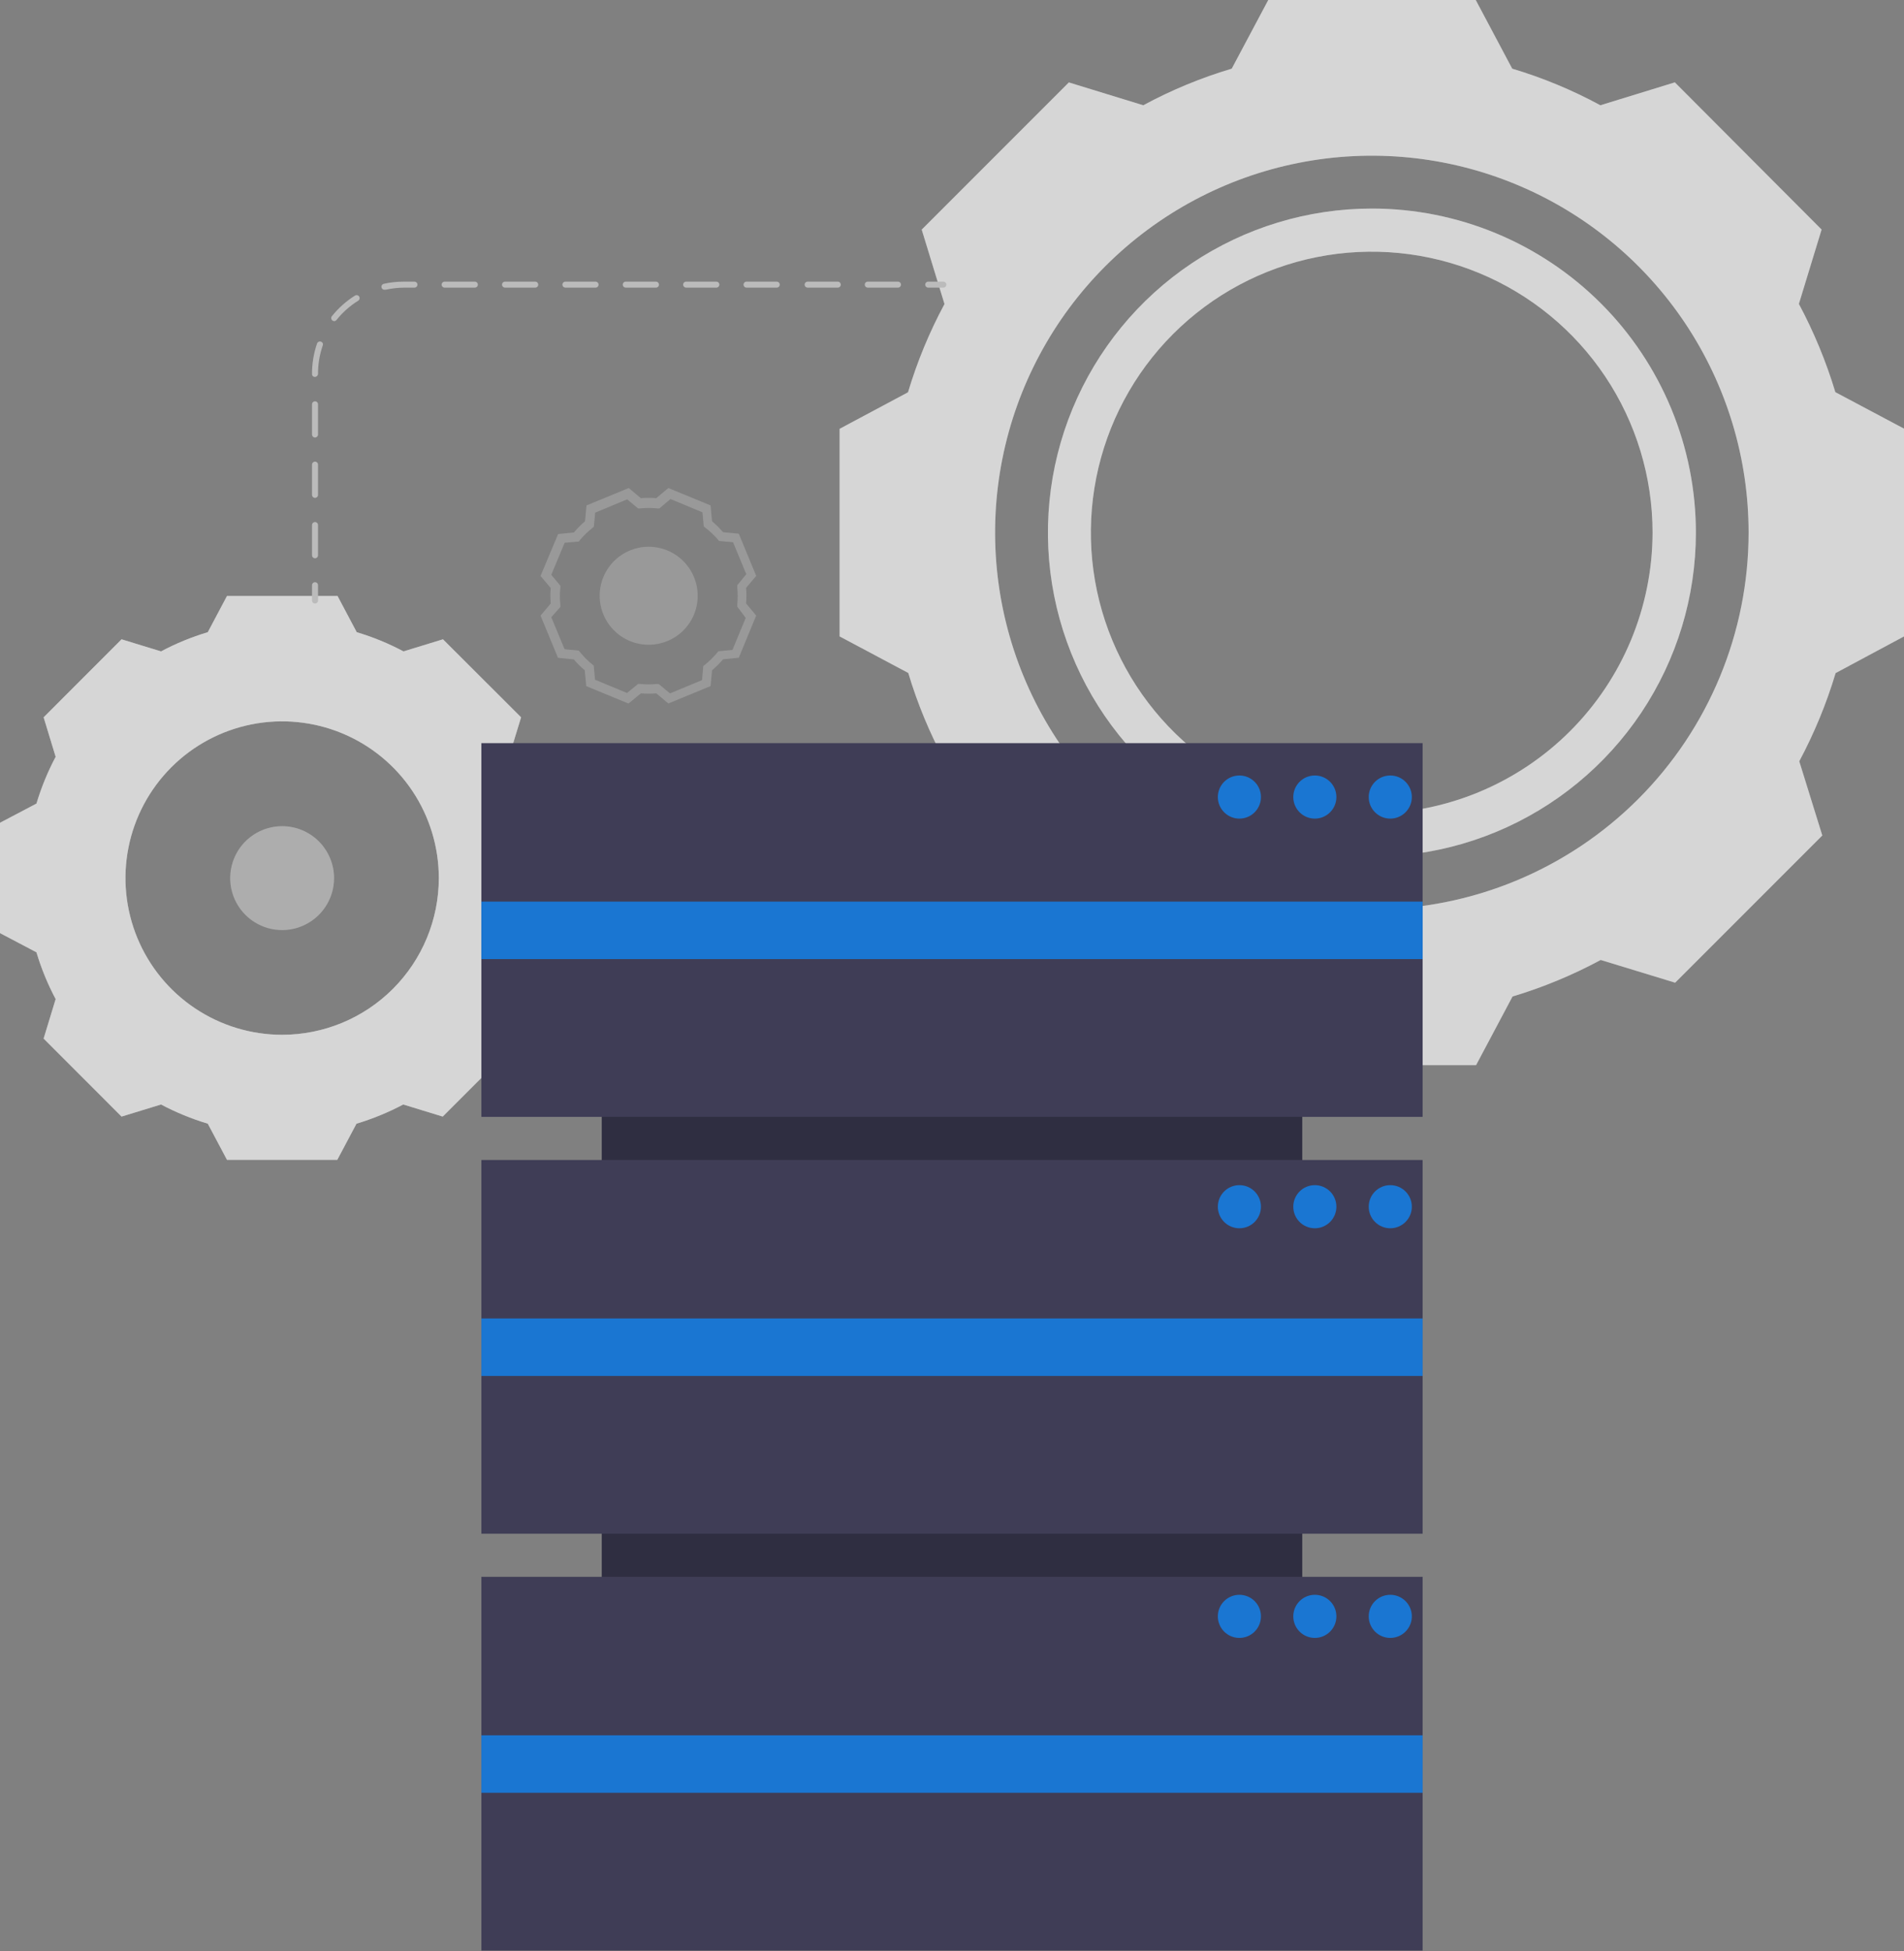 <svg width="530" height="543" viewBox="0 0 530 543" fill="none" xmlns="http://www.w3.org/2000/svg">
<rect x="0" y="0" width="530" height="543" fill="#808080" stroke="none"/>
<path d="M510.891 109.131C508.324 100.631 504.924 92.405 500.741 84.573V84.573L507.063 63.879L466.21 22.92L445.481 29.295C437.674 25.061 429.45 21.647 420.941 19.109V19.109L410.79 0H353.037L342.868 19.109C334.33 21.649 326.077 25.063 318.239 29.295V29.295L297.527 22.937L256.568 63.897L262.908 84.608C258.703 92.43 255.302 100.658 252.757 109.166L233.719 119.335V177.106L252.828 187.275C255.371 195.78 258.779 204.003 262.997 211.815V211.815L256.657 232.491L297.616 273.45L318.328 267.128C326.147 271.335 334.375 274.73 342.886 277.261L353.037 296.423H410.879L421.03 277.315C429.532 274.763 437.754 271.356 445.57 267.146L466.299 273.468L507.259 232.508L500.847 211.85C505.027 204.027 508.416 195.806 510.963 187.31V187.31L530 177.106V119.282L510.891 109.131ZM381.851 253.077C361.109 253.074 340.835 246.92 323.59 235.394C306.346 223.868 292.907 207.488 284.972 188.324C277.037 169.16 274.963 148.074 279.011 127.732C283.06 107.389 293.05 88.704 307.717 74.039C322.385 59.374 341.072 49.387 361.415 45.342C381.758 41.297 402.844 43.375 422.006 51.313C441.169 59.251 457.547 72.693 469.07 89.939C480.593 107.186 486.743 127.461 486.743 148.203C486.738 176.019 475.685 202.694 456.015 222.361C436.344 242.029 409.667 253.077 381.851 253.077V253.077Z" fill="#BBBBBB"/>
<path d="M381.851 58.039C364.016 58.046 346.583 63.341 331.758 73.255C316.932 83.168 305.379 97.256 298.558 113.735C291.738 130.214 289.957 148.346 293.441 165.837C296.925 183.328 305.517 199.394 318.13 212.003C330.744 224.611 346.813 233.197 364.306 236.674C381.798 240.151 399.929 238.363 416.406 231.536C432.882 224.709 446.965 213.15 456.873 198.321C466.781 183.491 472.069 166.056 472.069 148.222C472.069 136.376 469.735 124.646 465.201 113.702C460.666 102.758 454.02 92.815 445.642 84.44C437.264 76.066 427.318 69.424 416.373 64.894C405.427 60.364 393.697 58.034 381.851 58.039V58.039ZM381.851 226.401C366.388 226.405 351.272 221.823 338.413 213.235C325.555 204.648 315.532 192.44 309.611 178.156C303.691 163.872 302.139 148.153 305.152 132.987C308.165 117.821 315.608 103.889 326.539 92.953C337.47 82.017 351.399 74.568 366.563 71.548C381.728 68.528 397.448 70.072 411.734 75.986C426.021 81.9 438.233 91.918 446.827 104.773C455.42 117.627 460.009 132.741 460.012 148.204V148.204C459.97 168.924 451.723 188.784 437.075 203.438C422.427 218.093 402.571 226.349 381.851 226.401V226.401Z" fill="#BBBBBB"/>
<path opacity="0.4" d="M510.891 109.131C508.324 100.631 504.924 92.405 500.741 84.573V84.573L507.063 63.879L466.21 22.92L445.481 29.295C437.674 25.061 429.45 21.647 420.941 19.109V19.109L410.79 0H353.037L342.868 19.109C334.33 21.649 326.077 25.063 318.239 29.295V29.295L297.527 22.937L256.568 63.897L262.908 84.608C258.703 92.43 255.302 100.658 252.757 109.166L233.719 119.335V177.106L252.828 187.275C255.371 195.78 258.779 204.003 262.997 211.815V211.815L256.657 232.491L297.616 273.45L318.328 267.128C326.147 271.335 334.375 274.73 342.886 277.261L353.037 296.423H410.879L421.03 277.315C429.532 274.763 437.754 271.356 445.57 267.146L466.299 273.468L507.259 232.508L500.847 211.85C505.027 204.027 508.416 195.806 510.963 187.31V187.31L530 177.106V119.282L510.891 109.131ZM381.851 253.077C361.109 253.074 340.835 246.92 323.59 235.394C306.346 223.868 292.907 207.488 284.972 188.324C277.037 169.16 274.963 148.074 279.011 127.732C283.06 107.389 293.05 88.704 307.717 74.039C322.385 59.374 341.072 49.387 361.415 45.342C381.758 41.297 402.844 43.375 422.006 51.313C441.169 59.251 457.547 72.693 469.07 89.939C480.593 107.186 486.743 127.461 486.743 148.203C486.738 176.019 475.685 202.694 456.015 222.361C436.344 242.029 409.667 253.077 381.851 253.077V253.077Z" fill="white"/>
<path opacity="0.4" d="M381.851 58.039C364.016 58.046 346.583 63.341 331.758 73.255C316.932 83.168 305.379 97.256 298.558 113.735C291.738 130.214 289.957 148.346 293.441 165.837C296.925 183.328 305.517 199.394 318.13 212.003C330.744 224.611 346.813 233.197 364.306 236.674C381.798 240.151 399.929 238.363 416.406 231.536C432.882 224.709 446.965 213.15 456.873 198.321C466.781 183.491 472.069 166.056 472.069 148.222C472.069 136.376 469.735 124.646 465.201 113.702C460.666 102.758 454.02 92.815 445.642 84.44C437.264 76.066 427.318 69.424 416.373 64.894C405.427 60.364 393.697 58.034 381.851 58.039V58.039ZM381.851 226.401C366.388 226.405 351.272 221.823 338.413 213.235C325.555 204.648 315.532 192.44 309.611 178.156C303.691 163.872 302.139 148.153 305.152 132.987C308.165 117.821 315.608 103.889 326.539 92.953C337.47 82.017 351.399 74.568 366.563 71.548C381.728 68.528 397.448 70.072 411.734 75.986C426.021 81.9 438.233 91.918 446.827 104.773C455.42 117.627 460.009 132.741 460.012 148.204V148.204C459.97 168.924 451.723 188.784 437.075 203.438C422.427 218.093 402.571 226.349 381.851 226.401V226.401Z" fill="white"/>
<path d="M147.027 223.624C145.685 219.118 143.895 214.757 141.685 210.606L145.051 199.619L123.306 177.91L112.318 181.276C108.168 179.065 103.807 177.275 99.3 175.933L93.958 165.854H63.185L57.842 175.933C53.335 177.275 48.974 179.065 44.824 181.276L33.836 177.91L12.145 199.619L15.493 210.606C13.289 214.76 11.5 219.12 10.151 223.624L0 228.967V259.669L10.151 265.011C11.492 269.519 13.282 273.88 15.493 278.03L12.145 289.017L33.836 310.726L44.824 307.36C48.978 309.564 53.338 311.353 57.842 312.703L63.185 322.765H93.887L99.229 312.703C103.733 311.353 108.094 309.564 112.247 307.36L123.235 310.726L144.944 289.017L141.578 278.03C143.789 273.879 145.578 269.518 146.92 265.011L157.054 259.669V229.02L147.027 223.624ZM78.536 287.967C69.91 287.967 61.478 285.409 54.306 280.617C47.133 275.824 41.543 269.013 38.242 261.044C34.941 253.074 34.078 244.305 35.761 235.845C37.443 227.385 41.597 219.614 47.697 213.514C53.796 207.415 61.567 203.261 70.027 201.578C78.487 199.896 87.256 200.759 95.226 204.06C103.195 207.361 110.006 212.951 114.799 220.123C119.591 227.296 122.149 235.728 122.149 244.354C122.144 255.919 117.548 267.009 109.37 275.187C101.192 283.366 90.101 287.962 78.536 287.967V287.967Z" fill="#999999"/>
<path d="M147.027 223.624C145.685 219.118 143.895 214.757 141.685 210.606L145.051 199.619L123.306 177.91L112.318 181.276C108.168 179.065 103.807 177.275 99.3 175.933L93.958 165.854H63.185L57.842 175.933C53.335 177.275 48.974 179.065 44.824 181.276L33.836 177.91L12.145 199.619L15.493 210.606C13.289 214.76 11.5 219.12 10.151 223.624L0 228.967V259.669L10.151 265.011C11.492 269.519 13.282 273.88 15.493 278.03L12.145 289.017L33.836 310.726L44.824 307.36C48.978 309.564 53.338 311.353 57.842 312.703L63.185 322.765H93.887L99.229 312.703C103.733 311.353 108.094 309.564 112.247 307.36L123.235 310.726L144.944 289.017L141.578 278.03C143.789 273.879 145.578 269.518 146.92 265.011L157.054 259.669V229.02L147.027 223.624ZM78.536 287.967C69.91 287.967 61.478 285.409 54.306 280.617C47.133 275.824 41.543 269.013 38.242 261.044C34.941 253.074 34.078 244.305 35.761 235.845C37.443 227.385 41.597 219.614 47.697 213.514C53.796 207.415 61.567 203.261 70.027 201.578C78.487 199.896 87.256 200.759 95.226 204.06C103.195 207.361 110.006 212.951 114.799 220.123C119.591 227.296 122.149 235.728 122.149 244.354C122.144 255.919 117.548 267.009 109.37 275.187C101.192 283.366 90.101 287.962 78.536 287.967V287.967Z" fill="#BBBBBB"/>
<path d="M78.536 229.908C75.676 229.908 72.88 230.756 70.502 232.345C68.124 233.934 66.27 236.193 65.176 238.835C64.081 241.477 63.795 244.385 64.353 247.19C64.911 249.995 66.288 252.572 68.311 254.594C70.333 256.616 72.909 257.993 75.715 258.551C78.52 259.109 81.427 258.823 84.07 257.729C86.712 256.634 88.97 254.781 90.559 252.403C92.148 250.025 92.996 247.229 92.996 244.369C92.996 240.534 91.473 236.855 88.761 234.144C86.049 231.432 82.371 229.908 78.536 229.908Z" fill="#999999"/>
<path opacity="0.4" d="M147.027 223.624C145.685 219.118 143.895 214.757 141.685 210.606L145.051 199.619L123.306 177.91L112.318 181.276C108.168 179.065 103.807 177.275 99.3 175.933L93.958 165.854H63.185L57.842 175.933C53.335 177.275 48.974 179.065 44.824 181.276L33.836 177.91L12.145 199.619L15.493 210.606C13.289 214.76 11.5 219.12 10.151 223.624L0 228.967V259.669L10.151 265.011C11.492 269.519 13.282 273.88 15.493 278.03L12.145 289.017L33.836 310.726L44.824 307.36C48.978 309.564 53.338 311.353 57.842 312.703L63.185 322.765H93.887L99.229 312.703C103.733 311.353 108.094 309.564 112.247 307.36L123.235 310.726L144.944 289.017L141.578 278.03C143.789 273.879 145.578 269.518 146.92 265.011L157.054 259.669V229.02L147.027 223.624ZM78.536 287.967C69.91 287.967 61.478 285.409 54.306 280.617C47.133 275.824 41.543 269.013 38.242 261.044C34.941 253.074 34.078 244.305 35.761 235.845C37.443 227.385 41.597 219.614 47.697 213.514C53.796 207.415 61.567 203.261 70.027 201.578C78.487 199.896 87.256 200.759 95.226 204.06C103.195 207.361 110.006 212.951 114.799 220.123C119.591 227.296 122.149 235.728 122.149 244.354C122.144 255.919 117.548 267.009 109.37 275.187C101.192 283.366 90.101 287.962 78.536 287.967V287.967Z" fill="white"/>
<path opacity="0.2" d="M78.536 229.908C75.676 229.908 72.88 230.756 70.502 232.345C68.124 233.934 66.27 236.193 65.176 238.835C64.081 241.477 63.795 244.385 64.353 247.19C64.911 249.995 66.288 252.572 68.311 254.594C70.333 256.616 72.909 257.993 75.715 258.551C78.52 259.109 81.427 258.823 84.07 257.729C86.712 256.634 88.97 254.781 90.559 252.403C92.148 250.025 92.996 247.229 92.996 244.369C92.996 240.534 91.473 236.855 88.761 234.144C86.049 231.432 82.371 229.908 78.536 229.908Z" fill="white"/>
<path d="M174.951 195.786L163.197 190.942L162.77 186.525C161.671 185.598 160.647 184.586 159.707 183.498L155.326 183.053L150.464 171.317L153.296 167.951C153.171 166.511 153.171 165.063 153.296 163.624L150.464 160.276L155.362 148.611L159.743 148.184C160.695 147.062 161.731 146.014 162.841 145.049L163.269 140.651L175.022 135.807L178.37 138.62C179.811 138.514 181.257 138.514 182.698 138.62L186.046 135.807L197.799 140.651L198.209 145.049C199.3 145.992 200.323 147.009 201.272 148.095L205.653 148.522L210.497 160.258L207.683 163.606C207.808 165.046 207.808 166.493 207.683 167.933L210.497 171.299L205.653 183.035L201.272 183.48C200.333 184.574 199.308 185.592 198.209 186.525L197.799 190.924L186.046 195.768L182.698 192.954C181.263 193.061 179.823 193.061 178.388 192.954L174.951 195.786ZM183.464 190.443L186.509 192.954L195.413 189.268L195.769 185.332L196.197 185.012C197.446 184 198.596 182.873 199.634 181.646L199.954 181.236L203.89 180.862L207.576 171.958L205.226 168.824V168.307C205.386 166.691 205.386 165.062 205.226 163.446V162.858L207.737 159.795L204.05 150.89L200.132 150.534L199.794 150.107C198.746 148.904 197.583 147.806 196.321 146.83L195.894 146.492L195.538 142.574L186.634 138.87L183.535 141.488H183.018C181.403 141.309 179.772 141.309 178.157 141.488H177.622L174.577 138.959L165.673 142.663L165.299 146.581L164.907 146.919C163.645 147.915 162.487 149.037 161.452 150.267L161.114 150.695L157.178 151.051L153.456 159.955L155.985 163V163.517C155.807 165.132 155.807 166.763 155.985 168.378V168.913L153.456 171.762L157.16 180.666L161.078 181.04L161.417 181.432C162.439 182.7 163.591 183.858 164.854 184.887L165.263 185.208L165.637 189.161L174.542 192.847L177.605 190.336H178.121C179.738 190.497 181.366 190.497 182.983 190.336L183.464 190.443Z" fill="#999999"/>
<path d="M185.796 178.387C183.304 179.423 180.56 179.696 177.913 179.171C175.265 178.647 172.832 177.349 170.923 175.442C169.013 173.534 167.712 171.104 167.184 168.457C166.657 165.81 166.926 163.066 167.959 160.572C168.991 158.078 170.74 155.947 172.984 154.447C175.229 152.948 177.867 152.148 180.566 152.148C183.265 152.149 185.903 152.951 188.147 154.451C190.39 155.952 192.138 158.084 193.169 160.579V160.579C193.856 162.231 194.21 164.002 194.212 165.791C194.214 167.58 193.863 169.352 193.18 171.006C192.497 172.66 191.495 174.163 190.231 175.429C188.968 176.696 187.467 177.701 185.814 178.387H185.796Z" fill="#999999"/>
<path d="M87.689 167.952C87.467 167.952 87.254 167.864 87.097 167.707C86.941 167.55 86.852 167.337 86.852 167.115V162.858C86.852 162.637 86.941 162.424 87.097 162.267C87.254 162.11 87.467 162.021 87.689 162.021C87.911 162.021 88.124 162.11 88.281 162.267C88.438 162.424 88.526 162.637 88.526 162.858V167.044C88.536 167.159 88.522 167.276 88.484 167.386C88.447 167.496 88.387 167.597 88.308 167.682C88.229 167.767 88.133 167.836 88.027 167.882C87.921 167.928 87.805 167.952 87.689 167.952V167.952Z" fill="#BBBBBB"/>
<path d="M87.689 155.359C87.467 155.359 87.254 155.271 87.097 155.114C86.941 154.957 86.852 154.744 86.852 154.522V146.117C86.852 145.895 86.941 145.682 87.097 145.525C87.254 145.368 87.467 145.28 87.689 145.28C87.911 145.28 88.124 145.368 88.281 145.525C88.438 145.682 88.526 145.895 88.526 146.117V154.522C88.526 154.744 88.438 154.957 88.281 155.114C88.124 155.271 87.911 155.359 87.689 155.359V155.359ZM87.689 138.548C87.467 138.548 87.254 138.46 87.097 138.303C86.941 138.146 86.852 137.933 86.852 137.711V129.306C86.852 129.084 86.941 128.871 87.097 128.714C87.254 128.557 87.467 128.469 87.689 128.469C87.911 128.469 88.124 128.557 88.281 128.714C88.438 128.871 88.526 129.084 88.526 129.306V137.711C88.526 137.933 88.438 138.146 88.281 138.303C88.124 138.46 87.911 138.548 87.689 138.548V138.548ZM87.689 121.755C87.466 121.75 87.253 121.658 87.096 121.498C86.94 121.338 86.852 121.124 86.852 120.9V112.512C86.852 112.29 86.941 112.077 87.097 111.92C87.254 111.763 87.467 111.675 87.689 111.675C87.911 111.675 88.124 111.763 88.281 111.92C88.438 112.077 88.526 112.29 88.526 112.512V120.9C88.526 121.124 88.439 121.338 88.282 121.498C88.126 121.658 87.913 121.75 87.689 121.755V121.755ZM87.689 104.89C87.582 104.897 87.474 104.883 87.373 104.846C87.272 104.81 87.179 104.754 87.1 104.68C87.022 104.607 86.959 104.518 86.917 104.419C86.874 104.32 86.852 104.214 86.852 104.106V103.982C86.852 101.121 87.327 98.281 88.259 95.576C88.336 95.368 88.49 95.199 88.689 95.102C88.888 95.006 89.117 94.991 89.328 95.06C89.433 95.094 89.531 95.149 89.615 95.222C89.699 95.294 89.767 95.383 89.815 95.483C89.863 95.583 89.891 95.692 89.896 95.803C89.901 95.914 89.883 96.024 89.844 96.128C88.969 98.654 88.524 101.309 88.526 103.982C88.527 104.211 88.441 104.432 88.286 104.6C88.131 104.769 87.918 104.872 87.689 104.89V104.89ZM93.032 89.361C92.844 89.364 92.661 89.301 92.515 89.183C92.429 89.115 92.356 89.031 92.302 88.935C92.249 88.839 92.214 88.734 92.201 88.625C92.187 88.516 92.196 88.405 92.225 88.299C92.255 88.193 92.305 88.094 92.373 88.007C94.183 85.741 96.362 83.797 98.82 82.255C98.913 82.197 99.017 82.157 99.126 82.139C99.235 82.121 99.346 82.124 99.454 82.149C99.561 82.174 99.663 82.22 99.753 82.284C99.842 82.348 99.919 82.429 99.977 82.522C100.036 82.616 100.075 82.72 100.093 82.829C100.112 82.938 100.108 83.049 100.083 83.157C100.059 83.264 100.013 83.366 99.949 83.456C99.885 83.545 99.804 83.622 99.71 83.68C97.414 85.105 95.379 86.912 93.691 89.023C93.564 89.193 93.381 89.313 93.174 89.361H93.032ZM107.012 80.635C106.804 80.636 106.603 80.561 106.448 80.423C106.293 80.284 106.195 80.094 106.173 79.887C106.151 79.681 106.206 79.474 106.328 79.306C106.45 79.138 106.63 79.021 106.833 78.979C108.658 78.572 110.521 78.369 112.39 78.373H115.364C115.474 78.373 115.583 78.395 115.684 78.437C115.786 78.479 115.878 78.54 115.956 78.618C116.033 78.696 116.095 78.788 116.137 78.89C116.179 78.991 116.201 79.1 116.201 79.21C116.201 79.32 116.179 79.429 116.137 79.53C116.095 79.632 116.033 79.724 115.956 79.802C115.878 79.88 115.786 79.941 115.684 79.983C115.583 80.025 115.474 80.047 115.364 80.047H112.621C110.872 80.049 109.129 80.24 107.421 80.617L107.012 80.635ZM249.818 80.047H241.555C241.333 80.047 241.12 79.959 240.963 79.802C240.806 79.645 240.718 79.432 240.718 79.21C240.718 78.988 240.806 78.775 240.963 78.618C241.12 78.461 241.333 78.373 241.555 78.373H249.961C250.071 78.373 250.18 78.395 250.281 78.437C250.383 78.479 250.475 78.54 250.553 78.618C250.63 78.696 250.692 78.788 250.734 78.89C250.776 78.991 250.798 79.1 250.798 79.21C250.798 79.32 250.776 79.429 250.734 79.53C250.692 79.632 250.63 79.724 250.553 79.802C250.475 79.88 250.383 79.941 250.281 79.983C250.18 80.025 250.071 80.047 249.961 80.047H249.818ZM233.007 80.047H224.815C224.705 80.047 224.596 80.025 224.495 79.983C224.393 79.941 224.301 79.88 224.223 79.802C224.146 79.724 224.084 79.632 224.042 79.53C224 79.429 223.978 79.32 223.978 79.21C223.978 79.1 224 78.991 224.042 78.89C224.084 78.788 224.146 78.696 224.223 78.618C224.301 78.54 224.393 78.479 224.495 78.437C224.596 78.395 224.705 78.373 224.815 78.373H233.203C233.313 78.373 233.422 78.395 233.523 78.437C233.625 78.479 233.717 78.54 233.795 78.618C233.872 78.696 233.934 78.788 233.976 78.89C234.018 78.991 234.04 79.1 234.04 79.21C234.04 79.32 234.018 79.429 233.976 79.53C233.934 79.632 233.872 79.724 233.795 79.802C233.717 79.88 233.625 79.941 233.523 79.983C233.422 80.025 233.313 80.047 233.203 80.047H233.007ZM216.214 80.047H207.808C207.586 80.047 207.373 79.959 207.216 79.802C207.059 79.645 206.971 79.432 206.971 79.21C206.971 78.988 207.059 78.775 207.216 78.618C207.373 78.461 207.586 78.373 207.808 78.373H216.214C216.323 78.373 216.432 78.395 216.534 78.437C216.635 78.479 216.728 78.54 216.805 78.618C216.883 78.696 216.945 78.788 216.987 78.89C217.029 78.991 217.051 79.1 217.051 79.21C217.051 79.32 217.029 79.429 216.987 79.53C216.945 79.632 216.883 79.724 216.805 79.802C216.728 79.88 216.635 79.941 216.534 79.983C216.432 80.025 216.323 80.047 216.214 80.047V80.047ZM199.402 80.047H190.997C190.775 80.047 190.562 79.959 190.405 79.802C190.248 79.645 190.16 79.432 190.16 79.21C190.16 78.988 190.248 78.775 190.405 78.618C190.562 78.461 190.775 78.373 190.997 78.373H199.402C199.512 78.373 199.621 78.395 199.723 78.437C199.824 78.479 199.916 78.54 199.994 78.618C200.072 78.696 200.134 78.788 200.176 78.89C200.218 78.991 200.239 79.1 200.239 79.21C200.239 79.32 200.218 79.429 200.176 79.53C200.134 79.632 200.072 79.724 199.994 79.802C199.916 79.88 199.824 79.941 199.723 79.983C199.621 80.025 199.512 80.047 199.402 80.047V80.047ZM182.591 80.047H174.185C173.963 80.047 173.751 79.959 173.594 79.802C173.437 79.645 173.348 79.432 173.348 79.21C173.348 78.988 173.437 78.775 173.594 78.618C173.751 78.461 173.963 78.373 174.185 78.373H182.591C182.701 78.373 182.81 78.395 182.911 78.437C183.013 78.479 183.105 78.54 183.183 78.618C183.261 78.696 183.322 78.788 183.364 78.89C183.406 78.991 183.428 79.1 183.428 79.21C183.428 79.32 183.406 79.429 183.364 79.53C183.322 79.632 183.261 79.724 183.183 79.802C183.105 79.88 183.013 79.941 182.911 79.983C182.81 80.025 182.701 80.047 182.591 80.047V80.047ZM165.78 80.047H157.392C157.282 80.047 157.173 80.025 157.072 79.983C156.97 79.941 156.878 79.88 156.8 79.802C156.722 79.724 156.661 79.632 156.619 79.53C156.577 79.429 156.555 79.32 156.555 79.21C156.555 79.1 156.577 78.991 156.619 78.89C156.661 78.788 156.722 78.696 156.8 78.618C156.878 78.54 156.97 78.479 157.072 78.437C157.173 78.395 157.282 78.373 157.392 78.373H165.78C165.89 78.373 165.999 78.395 166.1 78.437C166.202 78.479 166.294 78.54 166.372 78.618C166.449 78.696 166.511 78.788 166.553 78.89C166.595 78.991 166.617 79.1 166.617 79.21C166.617 79.32 166.595 79.429 166.553 79.53C166.511 79.632 166.449 79.724 166.372 79.802C166.294 79.88 166.202 79.941 166.1 79.983C165.999 80.025 165.89 80.047 165.78 80.047V80.047ZM148.986 80.047H140.581C140.359 80.047 140.146 79.959 139.989 79.802C139.832 79.645 139.744 79.432 139.744 79.21C139.744 78.988 139.832 78.775 139.989 78.618C140.146 78.461 140.359 78.373 140.581 78.373H148.986C149.096 78.373 149.205 78.395 149.307 78.437C149.408 78.479 149.5 78.54 149.578 78.618C149.656 78.696 149.718 78.788 149.76 78.89C149.802 78.991 149.823 79.1 149.823 79.21C149.823 79.32 149.802 79.429 149.76 79.53C149.718 79.632 149.656 79.724 149.578 79.802C149.5 79.88 149.408 79.941 149.307 79.983C149.205 80.025 149.096 80.047 148.986 80.047V80.047ZM132.175 80.047H123.769C123.547 80.047 123.335 79.959 123.178 79.802C123.021 79.645 122.932 79.432 122.932 79.21C122.932 78.988 123.021 78.775 123.178 78.618C123.335 78.461 123.547 78.373 123.769 78.373H132.175C132.285 78.373 132.394 78.395 132.495 78.437C132.597 78.479 132.689 78.54 132.767 78.618C132.845 78.696 132.906 78.788 132.948 78.89C132.99 78.991 133.012 79.1 133.012 79.21C133.012 79.32 132.99 79.429 132.948 79.53C132.906 79.632 132.845 79.724 132.767 79.802C132.689 79.88 132.597 79.941 132.495 79.983C132.394 80.025 132.285 80.047 132.175 80.047V80.047Z" fill="#BBBBBB"/>
<path d="M262.587 80.047H258.384C258.162 80.047 257.949 79.959 257.792 79.802C257.635 79.645 257.547 79.432 257.547 79.21C257.547 78.988 257.635 78.775 257.792 78.618C257.949 78.461 258.162 78.373 258.384 78.373H262.587C262.809 78.373 263.022 78.461 263.179 78.618C263.336 78.775 263.424 78.988 263.424 79.21C263.424 79.432 263.336 79.645 263.179 79.802C263.022 79.959 262.809 80.047 262.587 80.047V80.047Z" fill="#BBBBBB"/>
<path d="M362.5 476.807V214.807H167.5L167.5 476.807H362.5Z" fill="#2F2E41"/>
<path d="M396 206.807H134V310.807H396V206.807Z" fill="#3F3D56"/>
<path d="M396 322.807H134V426.807H396V322.807Z" fill="#3F3D56"/>
<path d="M396 438.807H134V542.807H396V438.807Z" fill="#3F3D56"/>
<path d="M396 250.904H134V266.904H396V250.904Z" fill="#1A76D2"/>
<path d="M396 366.904H134V382.904H396V366.904Z" fill="#1A76D2"/>
<path d="M396 482.904H134V498.904H396V482.904Z" fill="#1A76D2"/>
<path d="M345 227.807C348.314 227.807 351 225.12 351 221.807C351 218.493 348.314 215.807 345 215.807C341.686 215.807 339 218.493 339 221.807C339 225.12 341.686 227.807 345 227.807Z" fill="#1A76D2"/>
<path d="M366 227.807C369.314 227.807 372 225.12 372 221.807C372 218.493 369.314 215.807 366 215.807C362.686 215.807 360 218.493 360 221.807C360 225.12 362.686 227.807 366 227.807Z" fill="#1A76D2"/>
<path d="M387 227.807C390.314 227.807 393 225.12 393 221.807C393 218.493 390.314 215.807 387 215.807C383.686 215.807 381 218.493 381 221.807C381 225.12 383.686 227.807 387 227.807Z" fill="#1A76D2"/>
<path d="M345 341.807C348.314 341.807 351 339.12 351 335.807C351 332.493 348.314 329.807 345 329.807C341.686 329.807 339 332.493 339 335.807C339 339.12 341.686 341.807 345 341.807Z" fill="#1A76D2"/>
<path d="M366 341.807C369.314 341.807 372 339.12 372 335.807C372 332.493 369.314 329.807 366 329.807C362.686 329.807 360 332.493 360 335.807C360 339.12 362.686 341.807 366 341.807Z" fill="#1A76D2"/>
<path d="M387 341.807C390.314 341.807 393 339.12 393 335.807C393 332.493 390.314 329.807 387 329.807C383.686 329.807 381 332.493 381 335.807C381 339.12 383.686 341.807 387 341.807Z" fill="#1A76D2"/>
<path d="M345 455.807C348.314 455.807 351 453.12 351 449.807C351 446.493 348.314 443.807 345 443.807C341.686 443.807 339 446.493 339 449.807C339 453.12 341.686 455.807 345 455.807Z" fill="#1A76D2"/>
<path d="M366 455.807C369.314 455.807 372 453.12 372 449.807C372 446.493 369.314 443.807 366 443.807C362.686 443.807 360 446.493 360 449.807C360 453.12 362.686 455.807 366 455.807Z" fill="#1A76D2"/>
<path d="M387 455.807C390.314 455.807 393 453.12 393 449.807C393 446.493 390.314 443.807 387 443.807C383.686 443.807 381 446.493 381 449.807C381 453.12 383.686 455.807 387 455.807Z" fill="#1A76D2"/>
</svg>
